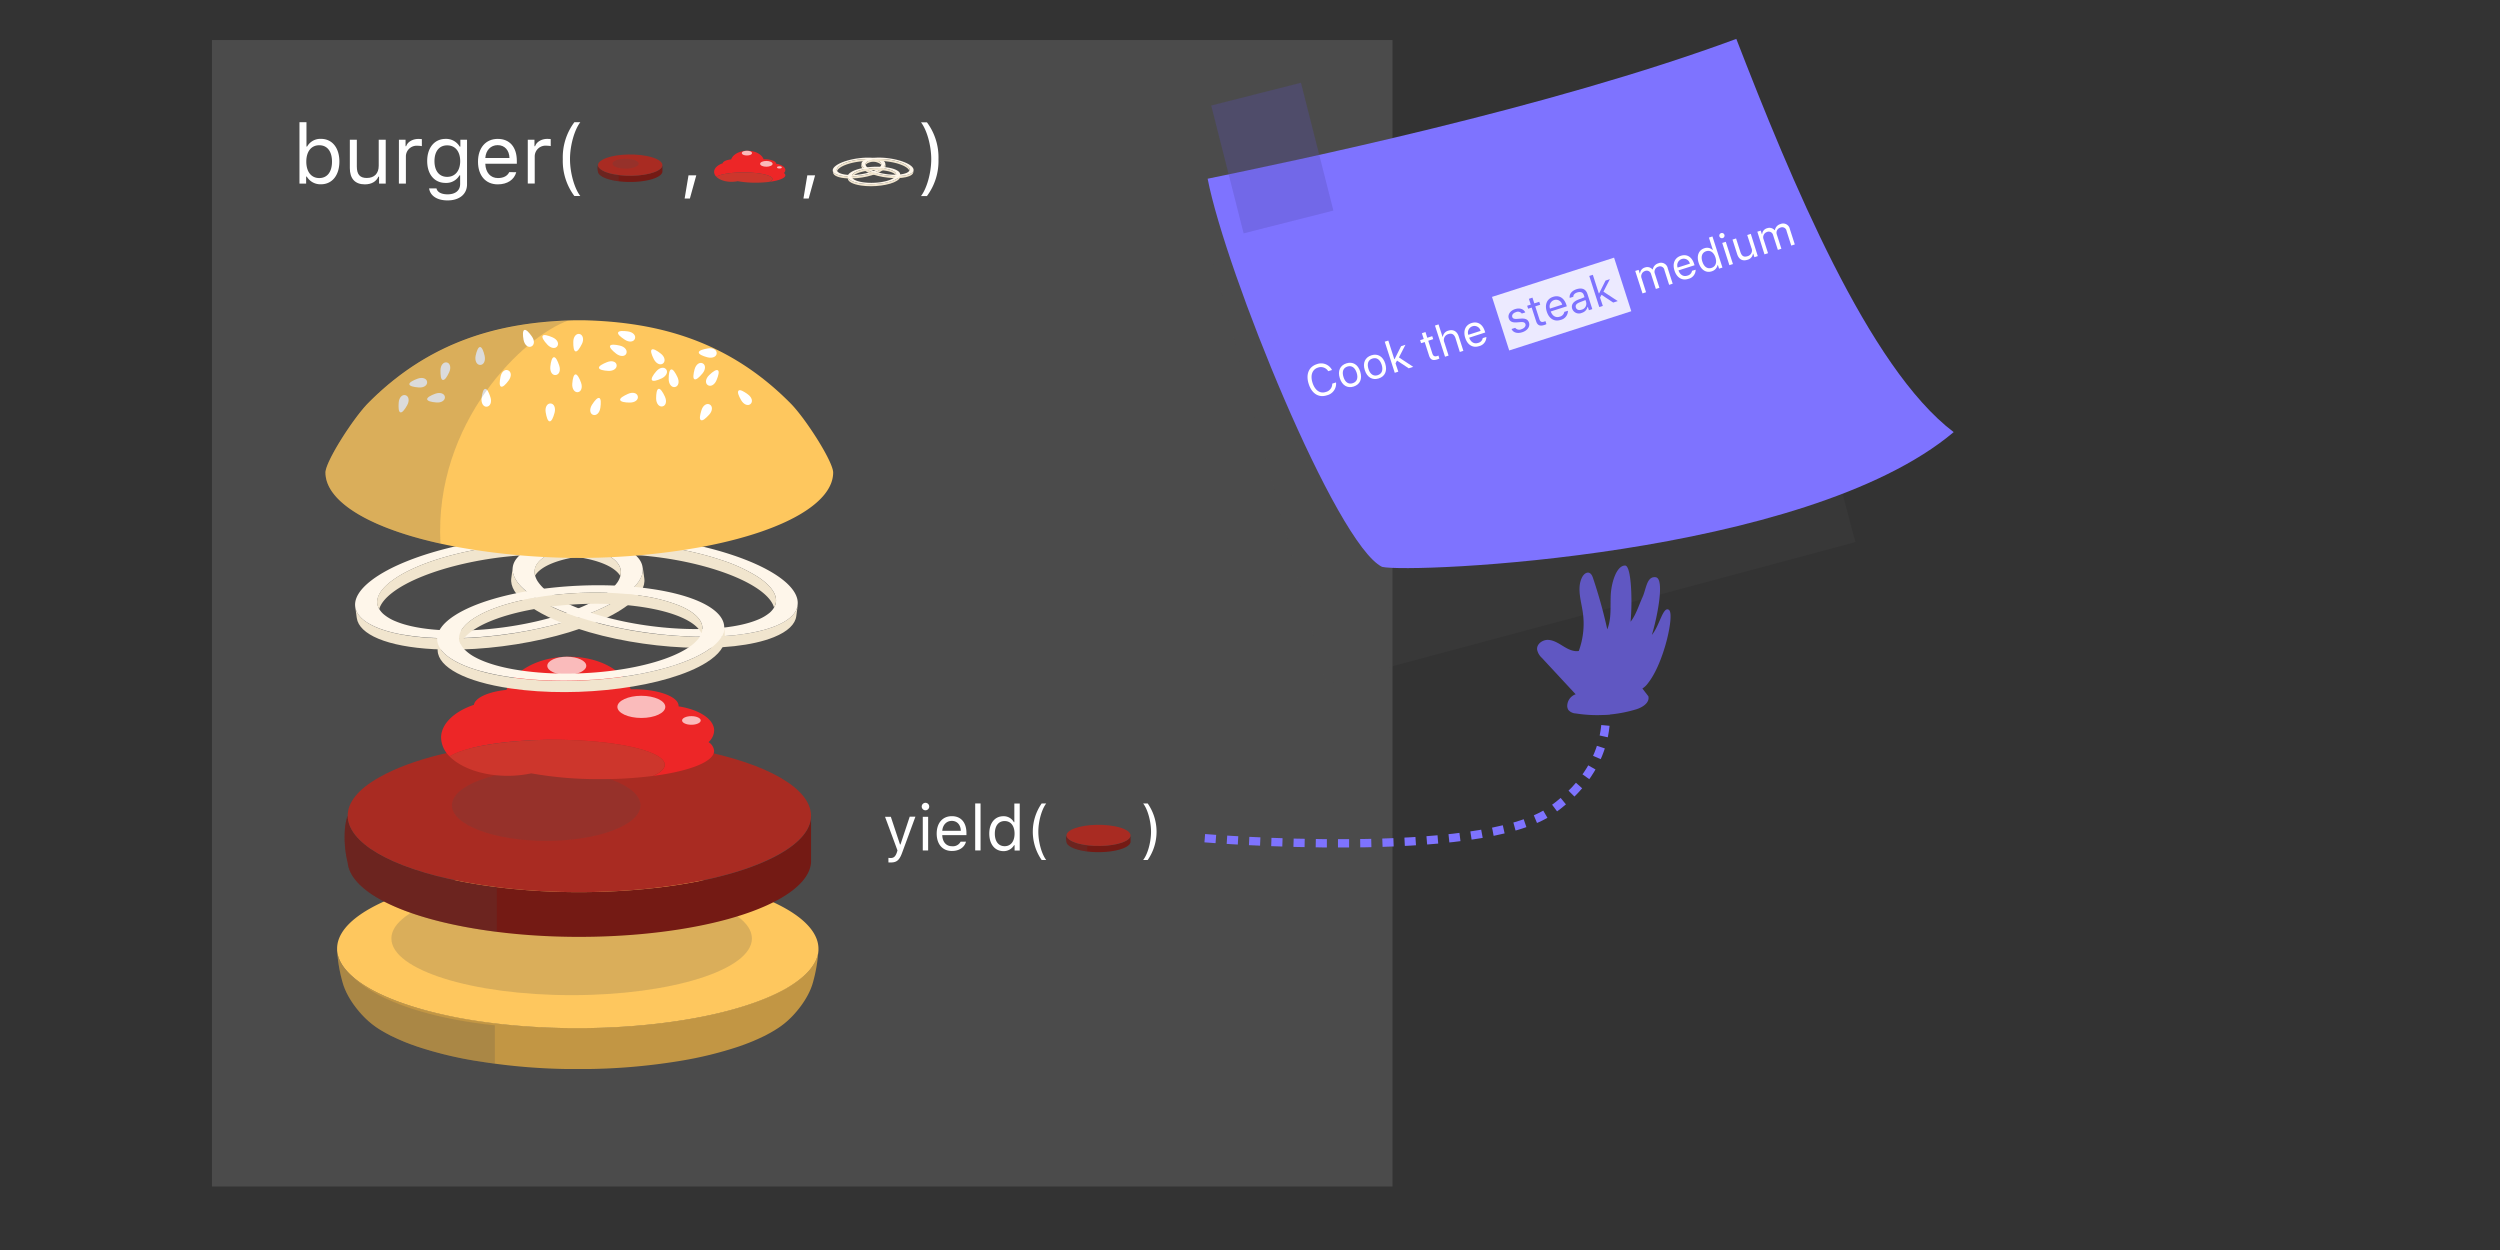 <svg xmlns="http://www.w3.org/2000/svg" xmlns:xlink="http://www.w3.org/1999/xlink" viewBox="0 0 900 450"><rect x="0" y="0" width="900" height="450" fill="#333333" stroke="none"/><defs><style>.a{fill:#c29644;}.b{fill:#fec75e;}.c,.n{fill:#4b4b4b;}.c{opacity:0.2;}.c,.q{mix-blend-mode:multiply;}.d{fill:#ed2627;}.e{fill:#fddfe0;opacity:0.8;}.f{fill:#cd362c;}.g{fill:#f1e5ce;}.h{fill:#fef6ea;}.i{fill:#741a14;}.j,.r{fill:none;}.k{fill:#a92b22;}.l{fill:#fff;}.m{isolation:isolate;}.o{fill:#7e73ff;}.p{fill:#eceaff;}.q{fill:#574fb0;opacity:0.3;}.r{stroke:#7e73ff;stroke-miterlimit:10;stroke-width:3px;stroke-dasharray:4;}.s{fill:#6057c2;}</style><symbol id="a" viewBox="0 0 150.68 62.56"><path class="a" d="M150.66,25.43a47.39,47.39,0,0,1-1.69,10c-1.55,5.67-6.17,10.33-7,11.14a25.48,25.48,0,0,1-4.86,3.78l-.3.19c-.33.19-.66.39-1,.58l-.17.1c-.18.1-.35.2-.54.29-.37.21-.76.41-1.15.62l-.61.29-1,.47-.71.33-1.27.55-.5.21c-.54.22-1.08.44-1.63.64l-.4.16-1.87.67-.2.07a118.48,118.48,0,0,1-18.09,4.46l-.29.05-.68.11a192,192,0,0,1-30,2.45H73.93A191.82,191.82,0,0,1,44,60.1L43.3,60l-.3-.05a119.07,119.07,0,0,1-18.09-4.46l-.2-.07-1.87-.67-.4-.16c-.55-.2-1.09-.42-1.63-.64l-.5-.21-1.26-.55-.72-.33-1-.47-.61-.29-1.16-.62-.53-.29-.18-.1-1-.58-.31-.19A25.8,25.8,0,0,1,8.7,46.53c-.83-.81-5.45-5.47-7-11.14A46.64,46.64,0,0,1,0,25.46C.64,33.8,14,41.85,37.4,46.35c35.94,6.92,82.06,2.91,103-9C147.07,33.62,150.39,29.52,150.66,25.43Z"/><path class="b" d="M150.68,24.87c0,.14,0,.29,0,.43s0,.09,0,.13c-.27,4.09-3.59,8.19-10.25,12-21,11.86-67.07,15.87-103,9C14,41.85.64,33.8,0,25.46a.86.86,0,0,1,0-.16v-.13c0-.19,0-.3,0-.3H0C0,20.6,3.3,16.29,10.26,12.35c21-11.87,67.07-15.88,103-9C137.26,8,150.65,16.32,150.68,24.87Z"/><ellipse class="c" cx="73.42" cy="21.71" rx="56.43" ry="17.74"/><path class="c" d="M49.37,48.89v12q-2.73-.36-5.4-.8L43.3,60l-.3-.06a117.89,117.89,0,0,1-18.09-4.46l-.19-.07c-.64-.22-1.27-.45-1.88-.68l-.39-.14-1.63-.65-.51-.21L19,53.18l-.7-.32-1-.48-.61-.3-1.15-.6-.53-.3-.18-.09-1-.6a3,3,0,0,1-.3-.18,25.17,25.17,0,0,1-4.86-3.78c-.84-.81-5.45-5.47-7-11.14A46.06,46.06,0,0,1,0,25.25C.15,28.14,1.82,31,4.92,33.7c5.17,5.14,14.86,9.67,28.43,12.66A142.42,142.42,0,0,0,49.37,48.89Z"/></symbol><symbol id="b" viewBox="0 0 146.05 61.89"><path class="i" d="M146.05,24V38.69h0c-.34,3.85-3.54,7.74-9.85,11.32C116,61.43,71.57,65.29,37,58.63c-22.4-4.31-35.2-12-36-19.94H1a31.09,31.09,0,0,1-.88-5.61C-.31,26.7,1,23.94,1,23.94c0,8.24,12.92,16.25,36,20.69,34.61,6.66,79,2.8,99.2-8.63C142.86,32.21,146.05,28.06,146.05,24Z"/><line class="j" x1="0.95" y1="24.72" x2="0.95" y2="37.25"/><path class="k" d="M146.05,23.94v0c0,4.09-3.19,8.24-9.89,12C116,47.43,71.57,51.29,37,44.63,13.87,40.19,1,32.18,1,23.94c0-4.09,3.17-8.25,9.89-12C31,.46,75.43-3.4,110,3.26,133.13,7.71,146,15.71,146.05,23.94Z"/><ellipse class="c" cx="63.14" cy="20.71" rx="29.51" ry="11.13"/><path class="c" d="M28.79,42.8c2.56.66,5.29,1.28,8.17,1.83q5.24,1,10.72,1.69v14Q42.21,59.63,37,58.63c-22.4-4.31-35.2-12-36-20H1a30.82,30.82,0,0,1-.88-5.6C-.31,26.71,1,24,1,24c0,7.2,9.9,14.23,27.84,18.85"/></symbol><symbol id="c" viewBox="0 0 85.47 38.34"><path class="d" d="M85.47,29.47c0,3.41-7.75,6.37-19.12,7.85,2.36-1,3.69-2.24,3.69-3.5C70,29.5,54.52,26,35.37,26,20.29,26,7.45,28.17,2.68,31.21A8.39,8.39,0,0,1,0,25.35C0,21,4.13,17.14,10.27,15.06c.38-2.24,4.57-4.1,10.2-4.69C22.53,4.43,30.47,0,40,0S57.21,4.34,59.36,10.18h.92c7.77,0,14.07,2.34,14.07,5.22a.66.66,0,0,1,0,.14c6.46,1,11.13,4,11.13,7.57a5.07,5.07,0,0,1-1.76,3.62A3.62,3.62,0,0,1,85.47,29.47Z"/><ellipse class="e" cx="62.69" cy="15.7" rx="7.5" ry="3.47"/><ellipse class="e" cx="78.36" cy="19.95" rx="2.92" ry="1.35"/><ellipse class="e" cx="39.35" cy="2.84" rx="6.1" ry="2.84"/><path class="f" d="M70,33.82c0,1.26-1.33,2.45-3.69,3.5a128.53,128.53,0,0,1-16.54,1,119.26,119.26,0,0,1-21.55-1.81,34.81,34.81,0,0,1-7.38.77c-7.81,0-14.62-2.46-18.2-6.09C7.45,28.17,20.29,26,35.37,26,54.52,26,70,29.5,70,33.82Z"/></symbol><symbol id="e" viewBox="0 0 155.19 57.24"><path class="g" d="M155.18,25.61c0,4.39-3.39,8.84-10.56,12.9C123,50.73,75.53,54.86,38.52,47.74,13.82,43,0,34.42,0,25.61H0v6H0C0,40.44,13.82,49,38.52,53.75c37,7.13,84.52,3,106.1-9.22,7.17-4.06,10.58-8.51,10.56-12.9h0v-6Z"/><path class="h" d="M116.67,3.49c-37-7.12-84.52-3-106.1,9.23C3.4,16.78,0,21.22,0,25.61v.19a3.52,3.52,0,0,0,.05.64c0,.13,0,.27.05.41a9.11,9.11,0,0,0,.4,1.64l.05.11a1.42,1.42,0,0,0,.1.29c.06.14.11.28.17.41s.13.27.19.41.13.26.2.38,0,0,0,0c.15.27.31.54.47.8a0,0,0,0,0,0,0c.09.13.17.26.27.39a12.28,12.28,0,0,0,.9,1.18l0,0c.21.25.44.51.68.77l0,0c.12.13.25.25.38.38l.82.78.44.38.46.39c.31.25.63.5,1,.75l.23.17,0,0,.6.43c.78.54,1.61,1.07,2.5,1.59l.58.33.43.24.35.2c.11.06.22.13.35.19l.88.45,1.13.56.85.4c.53.25,1.09.49,1.65.73l.78.33,1.63.65,1.51.56c.55.2,1.1.4,1.67.59l.85.28.87.29.15,0h0l.71.22.9.28.92.27,1.5.43,1,.26,1,.28.88.22.41.1c.62.16,1.24.31,1.87.45l2,.45,1.32.28,1.14.22,1.15.23q4.27.83,8.73,1.45c1.3.19,2.62.36,4,.52,1.82.22,3.67.41,5.52.58l1.8.16c1.1.1,2.2.18,3.31.25,1.27.09,2.55.17,3.83.23s2.55.13,3.83.17c3.93.14,7.87.17,11.79.11l1.25,0c1,0,2,0,3-.08l2-.07.27,0c.75,0,1.5-.06,2.25-.11l2.39-.14.91-.06,1.77-.12,1.59-.13,1.39-.12.81-.08,1.08-.11c.37,0,.73-.06,1.09-.11l.37,0,1.65-.18c1.11-.13,2.22-.27,3.32-.42l1.06-.14.4,0L109,49c.88-.13,1.74-.26,2.61-.41l1-.16.32-.06,1.66-.28,1.77-.33c1.8-.34,3.55-.71,5.27-1.09l1.45-.34c2.09-.5,4.12-1,6.06-1.61l1.73-.52.5-.16h0l.73-.23c1.94-.63,3.79-1.31,5.54-2l.75-.31.25-.1,1.57-.69.33-.15c.77-.35,1.53-.72,2.25-1.09l.82-.43,1-.53c.85-.48,1.64-1,2.39-1.46l.44-.3.43-.29.41-.3a23.9,23.9,0,0,0,3.22-2.75c.26-.27.51-.54.74-.81s.45-.54.65-.81.21-.27.3-.41.19-.27.27-.41a4.53,4.53,0,0,0,.26-.4c.08-.14.16-.27.23-.42s.29-.54.41-.81.11-.28.17-.41.07-.2.11-.29,0-.08,0-.13.09-.27.13-.41a5.09,5.09,0,0,0,.19-.77s0,0,0-.06l.06-.4.06-.41a7.5,7.5,0,0,0,0-.82v0C155.16,16.81,141.37,8.24,116.67,3.49Zm26,25.15a11.32,11.32,0,0,1-2,3.12,24.07,24.07,0,0,1-5.61,4.4l-.66.38c-18.27,10.34-58.49,13.83-89.83,7.8-10.57-2-18.79-4.89-24.32-8.18a23.71,23.71,0,0,1-5.6-4.41,11.43,11.43,0,0,1-2.06-3.15c-2-4.65.6-9.54,8.32-13.91.92-.52,1.9-1,2.94-1.52C43.17,4,80.92,1.16,110.68,6.88a88.84,88.84,0,0,1,20.76,6.31h0C140.92,17.67,145,23.21,142.66,28.64Z"/><path class="g" d="M142.66,28.64c-2.7-6.36-13.88-12.25-32-15.74-31.34-6-71.56-2.53-89.83,7.81-4.43,2.51-7.16,5.19-8.32,7.89-2-4.65.6-9.54,8.32-13.91.92-.52,1.9-1,2.94-1.52C43.17,4,80.92,1.16,110.68,6.88a88.84,88.84,0,0,1,20.76,6.31h0C140.92,17.67,145,23.21,142.66,28.64Z"/></symbol><symbol id="d" viewBox="0 0 139.22 49.68"><use width="155.19" height="57.24" transform="matrix(0.58, -0.08, 0.08, 0.58, -2.1, 7.89)" xlink:href="#e"/><use width="155.19" height="57.24" transform="translate(51.21 -4.4) rotate(7.56) scale(0.58)" xlink:href="#e"/><use width="155.19" height="57.24" transform="translate(24.92 18.15) rotate(-2.59) scale(0.58)" xlink:href="#e"/></symbol><symbol id="h" viewBox="0 0 158.93 74.43"><path class="b" d="M145.63,26.05C125.89,6.06,103.49.57,80.85,0V0H78.08V0c-22.64.53-45,6-64.78,26C8.59,30.82,0,44.27,0,47.68c0,9.2,14.42,18.14,40.22,23.11A216.35,216.35,0,0,0,78.08,74.4v0h2.77v0a216.35,216.35,0,0,0,37.86-3.61c25.8-5,40.2-13.91,40.22-23.11C158.93,44.27,150.34,30.82,145.63,26.05Z"/><path class="l" d="M49.82,11.12c.37,1.64-.32,2.87-1.39,2.87S46.7,12.73,47,11.12c.31-1.46.8-2.74,1.39-2.74S49.49,9.67,49.82,11.12Z"/><path class="l" d="M36,15.69C36,14,37,13,38,13.21s1.41,1.61.71,3.1-1.38,2.5-2,2.37S36,17.19,36,15.69Z"/><path class="l" d="M34.39,23c1.57-.58,2.88,0,3,1s-1,1.88-2.66,1.74-2.82-.44-2.9-1S33,23.48,34.39,23Z"/><path class="l" d="M51.63,24.06c.52,1.59-.06,2.88-1.12,3s-1.84-1.1-1.64-2.72.54-2.81,1.14-2.86S51.17,22.64,51.63,24.06Z"/><path class="l" d="M54.79,17.7c.33-1.65,1.46-2.49,2.44-2s1.07,1.86.1,3.18S55.49,21,54.94,20.77,54.5,19.16,54.79,17.7Z"/><path class="l" d="M106.24,23.87c.72,1.53.31,2.87-.73,3.1s-2-.86-2-2.5c0-1.49.19-2.85.77-3S105.61,22.52,106.24,23.87Z"/><path class="l" d="M86.05,27.4c-.23,1.67-1.31,2.57-2.31,2.2s-1.17-1.8-.29-3.17,1.71-2.29,2.27-2.08S86.26,25.93,86.05,27.4Z"/><path class="l" d="M115.54,15.39c.44-1.63,1.62-2.39,2.57-1.89s.94,1.93-.11,3.18-2,2.06-2.51,1.78S115.16,16.83,115.54,15.39Z"/><path class="l" d="M103.54,16c1.09-1.28,2.49-1.46,3.13-.61s0,2.15-1.47,2.83-2.67,1-3,.53S102.57,17.1,103.54,16Z"/><path class="l" d="M117.69,28.19c.49-1.61,1.7-2.33,2.63-1.8s.88,2-.22,3.18-2,2-2.57,1.69S117.26,29.62,117.69,28.19Z"/><path class="l" d="M104.94,10.42c1.33,1,1.56,2.43.74,3.1s-2.15.12-2.89-1.34-1.11-2.63-.65-3S103.77,9.5,104.94,10.42Z"/><path class="l" d="M110.19,17.81c.71,1.52.29,2.86-.75,3.09s-2-.86-2-2.5.2-2.85.78-3S109.55,16.45,110.19,17.81Z"/><path class="l" d="M73.16,14.15c.53,1.59,0,2.88-1.1,3s-1.85-1.09-1.66-2.72c.16-1.48.51-2.8,1.11-2.86S72.69,12.73,73.16,14.15Z"/><path class="l" d="M88.15,13.11c1.56-.62,2.88-.13,3,.92s-1,1.91-2.62,1.82c-1.49-.08-2.83-.35-2.92-.94S86.76,13.67,88.15,13.11Z"/><path class="l" d="M80,19.52c.57,1.58,0,2.88-1,3s-1.87-1-1.74-2.67.45-2.82,1-2.9S79.51,18.12,80,19.52Z"/><path class="l" d="M68.94,28.84c-.28-1.66.48-2.85,1.54-2.79s1.66,1.36,1.23,2.94-.94,2.69-1.54,2.66S69.19,30.31,68.94,28.84Z"/><path class="l" d="M132.18,23.16c1.38,1,1.68,2.34.89,3.05s-2.13.23-2.95-1.19-1.25-2.57-.8-3S131,22.3,132.18,23.16Z"/><path class="l" d="M28.82,18.3c1.58-.58,2.89-.05,3,1s-1,1.88-2.66,1.74-2.82-.43-2.9-1S27.42,18.81,28.82,18.3Z"/><path class="l" d="M22.92,25.8c.12-1.67,1.14-2.64,2.16-2.33s1.29,1.71.49,3.14S24,29,23.44,28.83,22.81,27.29,22.92,25.8Z"/><path class="l" d="M122.43,18.73c-.63,1.55-1.9,2.17-2.77,1.56s-.71-2,.49-3.15,2.22-1.8,2.71-1.46S123,17.34,122.43,18.73Z"/><path class="l" d="M94.7,23.05c1.53-.69,2.87-.26,3.08.79s-.89,1.95-2.53,1.93c-1.49,0-2.84-.22-3-.81S93.34,23.67,94.7,23.05Z"/><path class="c" d="M36,69.92C12.87,64.83,0,56.37,0,47.68c0-3.41,8.59-16.86,13.3-21.63C32.44,6.66,54.09.92,76,.1,62.31,4.87,33.93,31.83,36,69.92Z"/><path class="l" d="M119.67,8.82c1.66-.29,2.85.46,2.8,1.53s-1.35,1.66-2.94,1.24c-1.44-.39-2.7-.93-2.67-1.53S118.2,9.07,119.67,8.82Z"/><path class="l" d="M94.66,3.49c1.67.23,2.58,1.3,2.21,2.3S95.08,7,93.7,6.09s-2.3-1.7-2.09-2.26S93.18,3.29,94.66,3.49Z"/><path class="l" d="M77.58,6.76c0-1.68,1-2.71,2-2.45S81,6,80.28,7.42s-1.43,2.48-2,2.33S77.55,8.25,77.58,6.76Z"/><path class="l" d="M64.6,5.06c1,1.39.78,2.78-.22,3.18S62.31,7.72,62,6.1c-.26-1.47-.29-2.84.26-3.06S63.75,3.84,64.6,5.06Z"/><path class="l" d="M92.17,7.94c1.64.39,2.43,1.55,2,2.51s-1.9,1-3.18,0S88.84,8.51,89.1,8,90.72,7.6,92.17,7.94Z"/><path class="l" d="M71.05,5.34c1.55.66,2.14,1.94,1.51,2.81s-2,.66-3.13-.55S67.67,5.35,68,4.86,69.68,4.76,71.05,5.34Z"/></symbol></defs><g class="m"><rect class="n" x="76.31" y="14.42" width="424.98" height="412.72"/><use width="150.68" height="62.56" transform="translate(121.36 312.89) scale(1.15)" xlink:href="#a"/><use width="146.05" height="61.89" transform="translate(124.02 266.1) scale(1.15)" xlink:href="#b"/><use width="85.47" height="38.34" transform="translate(158.79 236.42) scale(1.15)" xlink:href="#c"/><use width="139.23" height="49.68" transform="translate(127.94 192.32) scale(1.15)" xlink:href="#d"/><use width="158.93" height="74.43" transform="translate(117.17 115.29) scale(1.15)" xlink:href="#h"/><path class="l" d="M319.83,310.47v-1.65a5.23,5.23,0,0,0,.81.06c1.11,0,1.72-.53,2.23-2l.22-.72-4.48-12.12h2.09L324,304h.18l3.32-10h2.05l-4.73,12.85c-1,2.81-2,3.64-4.14,3.64A6.51,6.51,0,0,1,319.83,310.47Z"/><path class="l" d="M331.82,290.37a1.35,1.35,0,1,1,1.34,1.34A1.35,1.35,0,0,1,331.82,290.37Zm.38,3.68h1.93v12.11H332.2Z"/><path class="l" d="M347.76,303c-.56,2.07-2.44,3.35-5.09,3.35-3.36,0-5.46-2.43-5.46-6.25s2.13-6.28,5.46-6.28,5.25,2.32,5.25,6.08v.75h-8.7v.08c.1,2.4,1.44,3.91,3.49,3.91a3.12,3.12,0,0,0,3.12-1.64Zm-8.54-3.92h6.67c-.05-2.14-1.33-3.56-3.25-3.56S339.36,297,339.22,299.1Z"/><path class="l" d="M351.07,289.24H353v16.92h-1.93Z"/><path class="l" d="M356.14,300.1c0-3.79,2-6.26,5.09-6.26A4.14,4.14,0,0,1,365,296h.16v-6.72h1.94v16.92h-1.85v-1.93h-.18a4.34,4.34,0,0,1-3.87,2.14C358.13,306.37,356.14,303.91,356.14,300.1Zm2,0c0,2.83,1.33,4.53,3.54,4.53s3.56-1.73,3.56-4.53-1.37-4.52-3.56-4.52S358.14,297.29,358.14,300.1Z"/><path class="l" d="M375,289.24h1.64c-1.59,2.05-2.84,6.38-2.84,10.18s1.24,8.14,2.84,10.18H375a17.84,17.84,0,0,1,0-20.36Z"/><path class="l" d="M413.17,309.6h-1.64c1.6-2,2.84-6.37,2.84-10.17s-1.23-8.14-2.84-10.19h1.64a17.84,17.84,0,0,1,0,20.36Z"/><path class="i" d="M407,300.75v2.34h0c-.06.61-.56,1.23-1.57,1.8-3.21,1.81-10.27,2.43-15.77,1.37-3.56-.69-5.6-1.91-5.72-3.17h0a5.65,5.65,0,0,1-.14-.89,3.4,3.4,0,0,1,.14-1.46c0,1.31,2.06,2.59,5.73,3.29,5.5,1.06,12.56.45,15.77-1.37C406.52,302.06,407,301.4,407,300.75Z"/><path class="k" d="M407,300.74h0c0,.65-.5,1.31-1.57,1.91-3.21,1.82-10.27,2.43-15.77,1.37-3.67-.7-5.72-2-5.73-3.29,0-.65.51-1.31,1.58-1.91,3.2-1.82,10.27-2.43,15.77-1.37C405,298.16,407,299.44,407,300.74Z"/><path class="c" d="M391.38,304.3v2.23c-.58-.08-1.15-.16-1.7-.27-3.56-.69-5.6-1.91-5.72-3.17h0a5.65,5.65,0,0,1-.14-.89,3.4,3.4,0,0,1,.14-1.46c0,1.31,2.06,2.59,5.73,3.29C390.23,304.14,390.8,304.23,391.38,304.3Z"/><path class="l" d="M110.44,63.57h-.23v2.52h-2.4V44h2.52v8.76h.23a5.44,5.44,0,0,1,5-2.77c4,0,6.62,3.21,6.62,8.17s-2.62,8.18-6.62,8.18A5.67,5.67,0,0,1,110.44,63.57Zm-.17-5.38c0,3.65,1.78,5.91,4.66,5.91s4.59-2.22,4.59-5.91-1.71-5.9-4.59-5.9S110.27,54.55,110.27,58.19Z"/><path class="l" d="M138.86,66.09h-2.4V63.61h-.24c-.79,1.76-2.47,2.76-4.89,2.76-3.54,0-5.39-2.11-5.39-5.85V50.3h2.52v9.61c0,2.84,1.06,4.16,3.57,4.16,2.79,0,4.31-1.66,4.31-4.43V50.3h2.52Z"/><path class="l" d="M143.61,50.3H146v2.34h.23c.47-1.54,2.29-2.62,4.38-2.62a11.79,11.79,0,0,1,1.26.07v2.52a10,10,0,0,0-1.61-.14,3.86,3.86,0,0,0-4.14,3.83v9.79h-2.52Z"/><path class="l" d="M154.48,67.83h2.66c.28,1.29,1.69,2.13,4,2.13,2.82,0,4.51-1.4,4.51-3.72V63.13h-.24a5.47,5.47,0,0,1-5,2.72c-4.08,0-6.62-3.16-6.62-7.89S156.37,50,160.42,50a5.64,5.64,0,0,1,5.07,2.78h.24V50.3h2.4V66.37c0,3.53-2.73,5.78-7,5.78C157.29,72.15,154.86,70.44,154.48,67.83ZM165.67,58c0-3.44-1.77-5.67-4.69-5.67s-4.57,2.23-4.57,5.67,1.64,5.67,4.57,5.67S165.67,61.4,165.67,58Z"/><path class="l" d="M185.85,62c-.73,2.7-3.19,4.37-6.65,4.37-4.38,0-7.12-3.17-7.12-8.16S174.87,50,179.2,50s6.86,3,6.86,7.94v1H174.71V59c.13,3.12,1.87,5.1,4.55,5.1,2,0,3.41-.75,4.07-2.14Zm-11.14-5.11h8.7c-.06-2.8-1.73-4.64-4.24-4.64S174.9,54.09,174.71,56.89Z"/><path class="l" d="M190,50.3h2.41v2.34h.23C193.12,51.1,194.94,50,197,50a11.79,11.79,0,0,1,1.26.07v2.52a10.09,10.09,0,0,0-1.61-.14,3.87,3.87,0,0,0-4.15,3.83v9.79H190Z"/><path class="l" d="M206.77,44h2.14c-2.08,2.66-3.71,8.32-3.71,13.27s1.61,10.62,3.71,13.29h-2.14a21.08,21.08,0,0,1-4.16-13.29A21.06,21.06,0,0,1,206.77,44Z"/><path class="l" d="M246.47,71.46l1.39-8.33h2.8l-2.3,8.33Z"/><path class="l" d="M289.24,71.46l1.39-8.33h2.8l-2.3,8.33Z"/><path class="l" d="M333.69,70.59h-2.14c2.08-2.67,3.7-8.32,3.7-13.28s-1.61-10.62-3.7-13.28h2.14a21.07,21.07,0,0,1,4.16,13.28A21.07,21.07,0,0,1,333.69,70.59Z"/><use width="146.05" height="61.89" transform="translate(215.11 55.61) scale(0.16)" xlink:href="#b"/><use width="85.47" height="38.34" transform="translate(257.08 54.27) scale(0.3)" xlink:href="#c"/><use width="139.23" height="49.68" transform="translate(299.81 56.66) scale(0.21)" xlink:href="#d"/><rect class="c" x="451.68" y="66.83" width="196.35" height="157.47" transform="matrix(0.97, -0.26, 0.26, 0.97, -18.94, 146.07)"/><path class="o" d="M434.75,64.34C464.9,58.09,557.4,39.05,625.07,14c19.63,50.63,47.58,118.4,78.26,141.56-53.39,45-196,50.91-205.79,48.51C480.93,195.81,441.25,97.84,434.75,64.34Z"/><rect class="p" x="539.11" y="99.35" width="46.16" height="20.26" transform="translate(-6.53 177.28) rotate(-17.82)"/><path class="l" d="M471.14,138.25c-1.12-3.47,0-6.21,2.92-7.15a4.39,4.39,0,0,1,5.46,2.1l-1.36.43a3.09,3.09,0,0,0-3.7-1.29c-2.06.66-2.81,2.77-1.95,5.47s2.7,4,4.77,3.3a3,3,0,0,0,2.33-3l1.36-.44a4.28,4.28,0,0,1-3.29,4.64C474.76,143.28,472.25,141.71,471.14,138.25Z"/><path class="l" d="M482.33,136.14c-.83-2.58.08-4.6,2.36-5.33s4.2.38,5,3-.08,4.6-2.36,5.34S483.15,138.72,482.33,136.14Zm6.07-1.95c-.62-1.9-1.82-2.72-3.34-2.23s-2,1.85-1.41,3.76,1.82,2.72,3.34,2.23S489,136.09,488.4,134.19Z"/><path class="l" d="M491.33,133.25c-.83-2.58.08-4.6,2.36-5.34s4.2.38,5,3-.08,4.6-2.36,5.33S492.15,135.83,491.33,133.25Zm6.07-1.95c-.62-1.9-1.82-2.72-3.34-2.23s-2,1.85-1.41,3.76,1.82,2.72,3.34,2.23S498,133.2,497.4,131.3Z"/><path class="l" d="M504.39,124.63l1.57-.51-2.34,4.55,5.15,3.4-1.63.52-4.21-2.79-.54,1,1,3-1.28.41-3.6-11.2,1.28-.41,2.15,6.69.12,0Z"/><path class="l" d="M513.16,119.52l.66,2.08,1.79-.58.34,1.07-1.78.58,1.46,4.54c.3.94.79,1.23,1.62,1a4.58,4.58,0,0,0,.58-.22l.35,1.08a4.71,4.71,0,0,1-.73.31c-1.65.53-2.51.14-3-1.4l-1.56-4.86-1.3.42-.34-1.08,1.29-.41-.66-2.08Z"/><path class="l" d="M516.59,117.2l1.28-.42,1.43,4.45.12,0a2.64,2.64,0,0,1,2-2.2c1.69-.54,3.11.2,3.72,2.08l1.67,5.19-1.28.41L524,121.8c-.46-1.42-1.32-1.93-2.53-1.54a2.18,2.18,0,0,0-1.5,3l1.52,4.75-1.28.41Z"/><path class="l" d="M535.09,121.32a3.37,3.37,0,0,1-2.67,3.3c-2.22.72-4.13-.44-4.94-3s.07-4.61,2.27-5.32,4,.42,4.78,2.91l.16.49-5.77,1.86,0,.06c.58,1.56,1.79,2.28,3.15,1.84a2.18,2.18,0,0,0,1.72-1.75Zm-6.5-.78,4.42-1.42a2.26,2.26,0,0,0-2.91-1.66A2.39,2.39,0,0,0,528.59,120.54Z"/><path class="o" d="M545.39,111.29c1.68-.54,3.12-.08,3.71,1.18l-1.26.41a1.72,1.72,0,0,0-2.11-.5c-1,.31-1.54,1-1.31,1.75.18.55.74.75,1.76.67l1.33-.1c1.62-.12,2.56.3,2.93,1.45.46,1.44-.61,2.88-2.43,3.46s-3.29.11-3.86-1.17l1.32-.42a1.86,1.86,0,0,0,2.24.5c1.08-.35,1.68-1.11,1.45-1.85-.18-.55-.72-.78-1.64-.72l-1.48.11c-1.62.12-2.51-.31-2.89-1.47C542.73,113.26,543.69,111.84,545.39,111.29Z"/><path class="o" d="M551.68,107.14l.67,2.07,1.78-.57.35,1.07-1.79.58,1.46,4.53c.3,1,.79,1.23,1.62,1,.23-.08.36-.12.59-.22l.35,1.07a4.26,4.26,0,0,1-.73.32c-1.65.53-2.51.13-3-1.4l-1.57-4.86-1.29.41-.34-1.07,1.29-.41-.67-2.08Z"/><path class="o" d="M564.46,111.88a3.37,3.37,0,0,1-2.67,3.3c-2.22.72-4.13-.44-4.95-3s.08-4.61,2.28-5.32,4,.42,4.78,2.91l.16.5-5.77,1.85,0,.06c.58,1.56,1.79,2.28,3.15,1.84a2.18,2.18,0,0,0,1.72-1.75Zm-6.5-.78,4.42-1.42a2.27,2.27,0,0,0-2.91-1.66A2.39,2.39,0,0,0,558,111.1Z"/><path class="o" d="M566,111.18c-.46-1.43.33-2.6,2.16-3.31l2.26-.88-.23-.73c-.32-1-1.11-1.34-2.31-1-1,.31-1.51.89-1.48,1.58l-1.3.41c-.24-1.34.75-2.59,2.46-3.14,2-.63,3.37,0,3.91,1.69l1.76,5.48-1.22.4-.38-1.19-.12,0a2.88,2.88,0,0,1-2,2.12A2.56,2.56,0,0,1,566,111.18Zm5-2.42-.23-.74-2.11.83c-1.2.48-1.6,1.07-1.34,1.88s1.11,1.07,2,.77A2.2,2.2,0,0,0,571,108.76Z"/><path class="o" d="M578,101l1.56-.5L577.24,105l5.15,3.39-1.63.53-4.21-2.79-.53,1,1,3-1.28.41-3.6-11.2,1.28-.41,2.15,6.68.12,0Z"/><path class="l" d="M588.68,97.54l1.22-.39.4,1.26.12,0a2.38,2.38,0,0,1,1.79-2.12,2.44,2.44,0,0,1,2.67.69l.12,0a2.81,2.81,0,0,1,2-2.19,2.45,2.45,0,0,1,3.39,1.79l1.78,5.55-1.28.41-1.68-5.25A1.6,1.6,0,0,0,597,96a1.89,1.89,0,0,0-1.27,2.45l1.66,5.16-1.28.41-1.75-5.45a1.6,1.6,0,0,0-2.18-1,2,2,0,0,0-1.2,2.64l1.6,5-1.28.42Z"/><path class="l" d="M610.43,97.1a3.36,3.36,0,0,1-2.66,3.3c-2.23.72-4.13-.44-4.95-3s.08-4.61,2.28-5.32,4,.42,4.78,2.92l.16.49-5.77,1.85,0,.06c.58,1.56,1.78,2.28,3.14,1.84a2.16,2.16,0,0,0,1.72-1.75Zm-6.49-.77,4.42-1.42a2.27,2.27,0,0,0-2.91-1.67A2.4,2.4,0,0,0,603.94,96.33Z"/><path class="l" d="M611.52,94.62c-.81-2.52,0-4.58,2-5.23a2.87,2.87,0,0,1,3,.59l.11,0-1.42-4.45,1.27-.41,3.6,11.2-1.22.39-.41-1.28-.12,0a3,3,0,0,1-2.11,2.25C614.17,98.35,612.33,97.14,611.52,94.62Zm1.33-.43c.6,1.88,1.84,2.72,3.3,2.25s2-1.91,1.4-3.76-1.87-2.7-3.33-2.24S612.25,92.33,612.85,94.19Z"/><path class="l" d="M619,85.11a.94.94,0,1,1,1.18.6A.94.94,0,0,1,619,85.11Zm1,2.35,1.28-.41,2.58,8-1.28.41Z"/><path class="l" d="M632.8,92.2l-1.22.39-.4-1.25-.12,0a2.61,2.61,0,0,1-2,2.19c-1.8.58-3.09-.19-3.7-2.09l-1.66-5.19,1.28-.41,1.56,4.88c.47,1.44,1.22,1.94,2.5,1.53a2.12,2.12,0,0,0,1.46-3L629,84.6l1.28-.42Z"/><path class="l" d="M632.64,83.41l1.22-.39.4,1.26.12,0a2.38,2.38,0,0,1,1.79-2.12,2.44,2.44,0,0,1,2.67.69l.12,0a2.79,2.79,0,0,1,2-2.19,2.46,2.46,0,0,1,3.39,1.8l1.78,5.54-1.28.41-1.68-5.25a1.6,1.6,0,0,0-2.26-1.21,1.88,1.88,0,0,0-1.26,2.44l1.65,5.16-1.27.41-1.75-5.44a1.6,1.6,0,0,0-2.18-1,2,2,0,0,0-1.21,2.64l1.6,5-1.28.41Z"/><rect class="q" x="441.35" y="33.13" width="33.34" height="47.48" transform="translate(0.08 114.36) rotate(-14.23)"/><path class="r" d="M433.72,301.75s99,8.28,124.86-10.06C585,273,577,248.64,577,248.64"/><path class="s" d="M591.26,247.86a7.09,7.09,0,0,0,2.07-2c5.7-7.16,9.6-24.77,7.49-26.3s-3.44,5.89-6.15,9c2-6.48,4.68-20.29,1.4-20.75s-3.4,4.19-4.77,7.18S589,221.3,587,223.83c.68-6.79.39-20.3-2-20.24-3.2.09-4.94,6.51-5.13,10.66s.31,8.48-1.25,12.32a179.35,179.35,0,0,0-5.09-18.35c-.27-.8-.63-1.68-1.4-2-1.05-.37-2.08.61-2.58,1.61-1.91,3.79-.38,8.32.25,12.53a28.56,28.56,0,0,1-1.44,14c-2,.31-3.87-.67-5.57-1.71s-3.46-2.2-5.44-2.29-4.17,1.43-4,3.44a5.43,5.43,0,0,0,1.75,3.06l12.06,13,.13.06a4.52,4.52,0,0,0-3.08,4,2.75,2.75,0,0,0,.44,1.71,3.76,3.76,0,0,0,2.63,1.21A48.72,48.72,0,0,0,589,255.37c2.26-.69,4.95-2.36,4.42-4.7Z"/></g></svg>